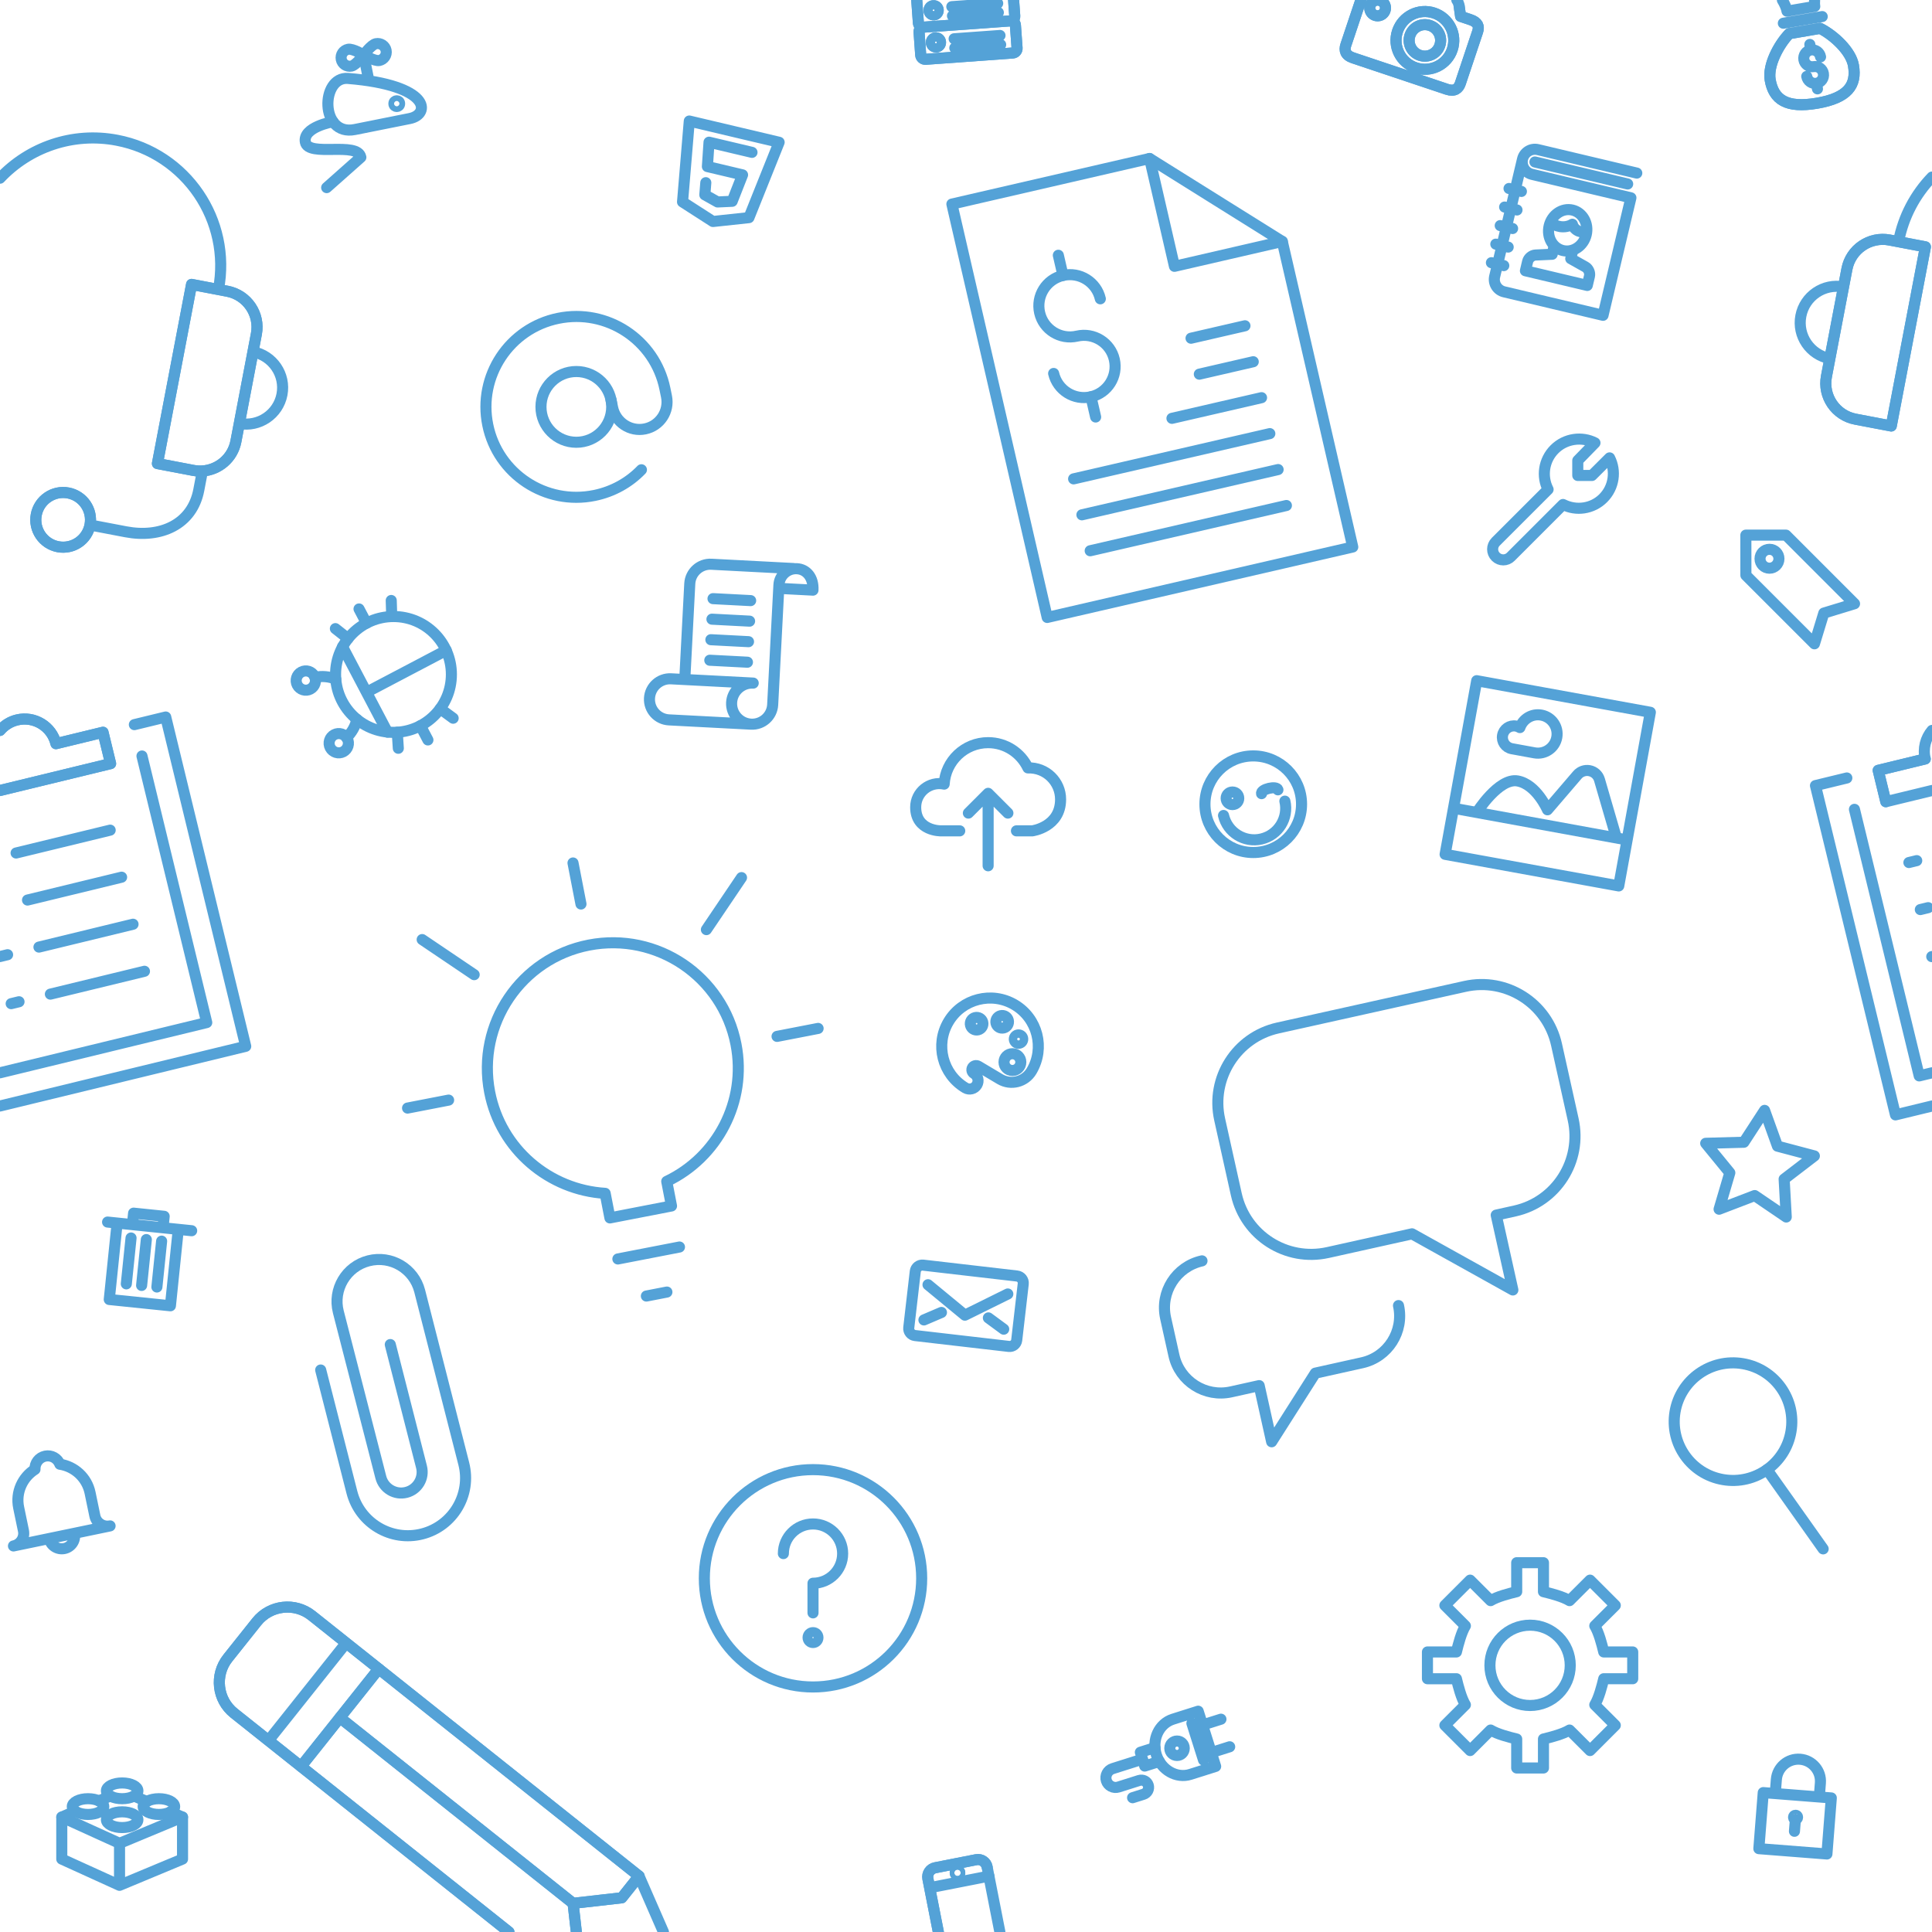 <?xml version="1.0" encoding="utf-8"?>
<!-- Generator: Adobe Illustrator 16.0.0, SVG Export Plug-In . SVG Version: 6.00 Build 0)  -->
<!DOCTYPE svg PUBLIC "-//W3C//DTD SVG 1.1//EN" "http://www.w3.org/Graphics/SVG/1.1/DTD/svg11.dtd">
<svg version="1.1" id="Layer_1" xmlns="http://www.w3.org/2000/svg" xmlns:xlink="http://www.w3.org/1999/xlink" x="0px" y="0px"
	 width="2267.72px" height="2267.72px" viewBox="0 0 2267.72 2267.72" enable-background="new 0 0 2267.72 2267.72"
	 xml:space="preserve">
<g>
	<path fill="none" stroke="#54A2D7" stroke-width="13" stroke-linecap="round" stroke-linejoin="round" stroke-miterlimit="10" d="
		M803.767,797.604l5.866-112.468c0.694-13.313,12.045-23.538,25.357-22.843l96.401,5.028 M836.912,702.669l44.184,2.305
		 M835.654,726.77l44.184,2.305 M834.397,750.87l44.185,2.305 M833.14,774.97l44.184,2.305 M881.586,849.995l-96.401-5.029
		c-13.313-0.695-23.538-12.043-22.843-25.357c0.695-13.313,12.044-23.538,25.358-22.843l96.4,5.029
		c-13.313-0.695-24.662,9.529-25.357,22.841C858.049,837.952,868.273,849.3,881.586,849.995
		c13.304,0.693,24.663-9.529,25.358-22.843l7.333-140.584c0.579-11.093,10.03-19.615,21.131-19.036
		c11.084,0.578,19.614,10.038,18.826,25.147l-40.167-2.095"/>
</g>
<g>
	<path fill="none" stroke="#54A2D7" stroke-width="13" stroke-linecap="round" stroke-linejoin="round" stroke-miterlimit="10" d="
		M879.083,255.447l-42.226,4.54l-35.721-22.971l7.928-94.955l105.458,24.937L879.083,255.447z M882.675,178.833l-50.437-11.926
		l-1.92,28.595l41.266,9.757l-12.174,31.012l-17.132,0.79l-14.964-8.379l1.139-14.255"/>
</g>
<g>

		<circle fill="none" stroke="#54A2D7" stroke-width="13" stroke-linecap="round" stroke-linejoin="round" stroke-miterlimit="10" cx="461.86" cy="791.646" r="67.973"/>
	<path fill="none" stroke="#54A2D7" stroke-width="13" stroke-linecap="round" stroke-linejoin="round" stroke-miterlimit="10" d="
		M387.61,877.624c-2.914-5.538-0.782-12.388,4.753-15.298c5.536-2.911,12.387-0.785,15.301,4.753
		c2.912,5.539,0.781,12.389-4.755,15.301C397.375,885.29,390.522,883.163,387.61,877.624z"/>
	<path fill="none" stroke="#54A2D7" stroke-width="13" stroke-linecap="round" stroke-linejoin="round" stroke-miterlimit="10" d="
		M348.942,804.094c-2.911-5.536-0.782-12.389,4.753-15.301c5.536-2.911,12.389-0.782,15.3,4.755
		c2.911,5.535,0.781,12.388-4.755,15.299C358.706,811.759,351.854,809.629,348.942,804.094z"/>
	<path fill="none" stroke="#54A2D7" stroke-width="13" stroke-linecap="round" stroke-linejoin="round" stroke-miterlimit="10" d="
		M454.789,859.363l-52.729-100.269 M430.182,812.571l93.583-49.214 M502.273,868.525l-8.788-16.711 M531.891,843.017l-15.223-11.169
		 M467.528,878.313l-1.231-18.839 M421.422,714.779l8.788,16.712 M459.224,704.833l0.574,18.872 M393.667,737.858l14.822,11.689
		 M406.786,865.75c6.176-5.844,10.374-13.331,12.113-21.424 M394.11,797.191c-7.656-3.158-16.203-3.946-24.517-2.166"/>
</g>
<g>
	<path fill="none" stroke="#54A2D7" stroke-width="13" stroke-linecap="round" stroke-linejoin="round" stroke-miterlimit="10" d="
		M863.892,1225.823c-15.492-79.849-92.803-132.004-172.616-116.518c-79.849,15.491-132.011,92.768-116.519,172.615
		c13.062,67.32,70.104,114.802,135.552,118.779l5.598,28.848l72.283-14.024l-5.597-28.848
		C841.76,1358.521,876.954,1293.144,863.892,1225.823z M782.796,1516.576l-24.095,4.675 M797.54,1463.712l-72.283,14.025
		 M672.577,1012.927l9.349,48.189 M960.27,1207.124l-48.189,9.35 M478.38,1300.62l48.189-9.35 M495.538,1102.834l61.037,41.199
		 M870.357,1030.111l-41.213,61.039"/>
</g>
<g>
	<path fill="none" stroke="#54A2D7" stroke-width="13" stroke-linecap="round" stroke-linejoin="round" stroke-miterlimit="10" d="
		M1193.072,975.229h18.527c0,0,33.279-4.334,33.279-36.978c0-20.678-17.078-37.681-38.308-36.899
		c-8.289-17.519-26.077-29.647-46.733-29.647c-27.544,0-50.001,21.524-51.609,48.658c-17.258-3.609-33.43,9.524-33.43,27.129
		c0,28.175,29.58,27.737,29.58,27.737h22.132 M1159.838,931.185v85.039 M1183.031,954.377l-23.193-23.192l-23.191,23.192"/>
</g>
<path fill="none" stroke="#54A2D7" stroke-width="13" stroke-linecap="round" stroke-linejoin="round" stroke-miterlimit="10" d="
	M458.107,1578.19l36.638,143.532c3.374,13.182-4.589,26.604-17.781,29.973c-13.179,3.36-26.587-4.593-29.972-17.78l-49.874-194.102
	c-6.728-26.37,9.196-53.212,35.564-59.95c26.391-6.723,53.217,9.191,59.955,35.568l51.729,202.61
	c9.268,36.279-12.626,73.186-48.902,82.435c-36.253,9.261-73.166-12.637-82.408-48.887l-36.643-143.521"/>
<g>
	<path fill="none" stroke="#54A2D7" stroke-width="13" stroke-linecap="round" stroke-linejoin="round" stroke-miterlimit="10" d="
		M137.488,1435.575l71.775,7.389l-9.235,89.719l-71.776-7.388L137.488,1435.575z M156.817,1423.964l35.888,3.694l-1.386,13.458
		l-35.887-3.693L156.817,1423.964z M126.273,1434.421l98.691,10.159 M153.816,1453.123l-5.541,53.831 M171.759,1454.97
		l-5.542,53.832 M189.704,1456.816l-5.542,53.832"/>
</g>
<g>

		<circle fill="none" stroke="#54A2D7" stroke-width="13" stroke-linecap="round" stroke-linejoin="round" stroke-miterlimit="10" cx="954.285" cy="1852.557" r="127.559"/>
	<path fill="none" stroke="#54A2D7" stroke-width="13" stroke-linecap="round" stroke-linejoin="round" stroke-miterlimit="10" d="
		M919.497,1823.567c0-19.207,15.57-34.787,34.789-34.787c19.206,0,34.788,15.58,34.788,34.787c0,19.23-15.582,34.789-34.788,34.789
		v34.789"/>
	<path fill="none" stroke="#54A2D7" stroke-width="13" stroke-linejoin="round" stroke-miterlimit="10" d="M960.083,1922.136
		c0,3.193-2.598,5.797-5.797,5.797s-5.798-2.604-5.798-5.797c0-3.194,2.599-5.798,5.798-5.798S960.083,1918.941,960.083,1922.136z"
		/>
</g>
<g>
	<path fill="none" stroke="#54A2D7" stroke-width="13" stroke-linecap="round" stroke-linejoin="round" stroke-miterlimit="10" d="
		M1882.431,1970.436h34.005v-31.428h-34.016c-2.189-9.084-5.77-22.85-10.506-30.608l24.051-24.042l-29.637-29.637l-24.063,24.051
		c-7.755-4.736-21.504-8.307-30.589-10.496v-34.025h-31.427v34.025c-9.085,2.189-22.85,5.76-30.6,10.496l-24.062-24.051
		l-29.638,29.637l24.062,24.052c-4.736,7.749-8.317,21.515-10.517,30.599h-34.005v31.428h34.005
		c2.199,9.085,5.78,22.855,10.517,30.6l-24.062,24.062l29.638,29.628l24.052-24.063c7.76,4.758,21.524,8.328,30.609,10.527v34.005
		h31.427v-34.005c9.085-2.199,22.854-5.781,30.589-10.518l24.072,24.053l29.627-29.628l-24.051-24.062
		C1876.65,1993.291,1880.23,1979.521,1882.431,1970.436z"/>

		<circle fill="none" stroke="#54A2D7" stroke-width="13" stroke-linecap="round" stroke-linejoin="round" stroke-miterlimit="10" cx="1795.963" cy="1954.722" r="47.141"/>
</g>
<g>
	<path fill="none" stroke="#54A2D7" stroke-width="13" stroke-linecap="round" stroke-linejoin="round" stroke-miterlimit="10" d="
		M111.35,1779.336l-5.626-27.114c-3.734-17.998-18.291-30.943-35.458-33.568c-2.559-6.864-9.792-11.034-17.187-9.5
		c-7.395,1.534-12.39,8.242-12.007,15.558c-14.702,9.236-22.89,26.902-19.156,44.9l5.626,27.113
		c1.695,8.17-3.556,16.165-11.721,17.858l113.386-23.526C121.029,1792.754,113.045,1787.505,111.35,1779.336z M87.305,1799.751
		c1.695,8.17-3.556,16.164-11.721,17.858c-8.179,1.697-16.163-3.551-17.858-11.721"/>
</g>
<path fill="none" stroke="#54A2D7" stroke-width="13" stroke-linejoin="round" stroke-miterlimit="10" d="M1881.848,584.726
	c12.779-12.785,15.25-32.009,7.439-47.274l-20.694,20.63h-16.647v-17.548l20.175-20.697c-15.257-7.805-34.688-5.336-47.466,7.436
	c-12.773,12.773-15.373,31.938-7.562,47.207l-61.411,61.362c-4.882,4.869-4.918,12.779-0.03,17.66
	c4.879,4.889,12.772,4.889,17.657,0l61.342-61.343C1849.918,599.958,1869.081,597.493,1881.848,584.726z"/>
<g>

		<circle fill="none" stroke="#54A2D7" stroke-width="13" stroke-linecap="round" stroke-linejoin="round" stroke-miterlimit="10" cx="1471.02" cy="943.964" r="56.693"/>
	<path fill="none" stroke="#54A2D7" stroke-width="13" stroke-linecap="round" stroke-linejoin="round" stroke-miterlimit="10" d="
		M1508.146,940.349c4.648,19.886-7.701,39.771-27.588,44.419c-19.889,4.649-39.77-7.702-44.418-27.587 M1499.979,927.07
		c-1.239-5.3-20.441-0.812-19.202,4.489"/>

		<circle fill="none" stroke="#54A2D7" stroke-width="13" stroke-linecap="round" stroke-linejoin="round" stroke-miterlimit="10" cx="1446.613" cy="937.013" r="7.395"/>
</g>
<g>
	<path fill="none" stroke="#54A2D7" stroke-width="13" stroke-linecap="round" stroke-linejoin="round" stroke-miterlimit="10" d="
		M1193.387,1573.077c-0.529,4.563-4.659,7.836-9.222,7.308l-110.184-12.766c-4.562-0.528-7.835-4.658-7.306-9.221l7.659-66.11
		c0.529-4.568,4.659-7.836,9.221-7.307l110.183,12.765c4.563,0.529,7.836,4.653,7.307,9.222L1193.387,1573.077z M1182.923,1518.825
		l-50.339,24.876l-43.318-35.726 M1084.479,1549.294l20.559-8.785 M1178.135,1560.145l-18.005-13.252"/>
</g>
<g>

		<circle fill="none" stroke="#54A2D7" stroke-width="13" stroke-linecap="round" stroke-linejoin="round" stroke-miterlimit="10" cx="676.498" cy="477.597" r="41.521"/>
	<path fill="none" stroke="#54A2D7" stroke-width="13" stroke-linecap="round" stroke-linejoin="round" stroke-miterlimit="10" d="
		M752.877,551.4c-14.362,14.907-33.237,25.663-55.038,30.139c-57.413,11.789-113.498-25.193-125.285-82.601
		c-11.786-57.404,25.189-113.496,82.602-125.284c57.409-11.787,113.498,25.197,125.284,82.602l1.856,9.039
		c3.589,17.477-7.663,34.541-25.14,38.129c-17.477,3.588-34.541-7.663-38.129-25.139l-1.856-9.039"/>
</g>
<g>
	<path fill="none" stroke="#54A2D7" stroke-width="13" stroke-linecap="round" stroke-linejoin="round" stroke-miterlimit="10" d="
		M140.301,2163.634l-67.785-30.812v49.299l67.785,30.811V2163.634z M214.248,2132.822l-73.947,30.812v49.298l73.947-30.811V2132.822
		z"/>
	<path fill="none" stroke="#54A2D7" stroke-width="13" stroke-linecap="round" stroke-linejoin="round" stroke-miterlimit="10" d="
		M143.382,2126.66c10.207,0,18.487,4.141,18.487,9.244c0,5.103-8.28,9.242-18.487,9.242c-10.209,0-18.487-4.14-18.487-9.242
		C124.895,2130.801,133.173,2126.66,143.382,2126.66z"/>
	<path fill="none" stroke="#54A2D7" stroke-width="13" stroke-linecap="round" stroke-linejoin="round" stroke-miterlimit="10" d="
		M143.382,2092.768c10.207,0,18.487,4.141,18.487,9.244c0,5.103-8.28,9.242-18.487,9.242c-10.209,0-18.487-4.14-18.487-9.242
		C124.895,2096.908,133.173,2092.768,143.382,2092.768z"/>
	<path fill="none" stroke="#54A2D7" stroke-width="13" stroke-linecap="round" stroke-linejoin="round" stroke-miterlimit="10" d="
		M186.518,2111.254c10.206,0,18.487,4.141,18.487,9.244s-8.281,9.243-18.487,9.243c-10.207,0-18.487-4.14-18.487-9.243
		S176.312,2111.254,186.518,2111.254z"/>

		<ellipse fill="none" stroke="#54A2D7" stroke-width="13" stroke-linecap="round" stroke-linejoin="round" stroke-miterlimit="10" cx="103.327" cy="2120.498" rx="18.487" ry="9.244"/>
	<path fill="none" stroke="#54A2D7" stroke-width="13" stroke-linecap="round" stroke-linejoin="round" stroke-miterlimit="10" d="
		M88.379,2125.926l-15.863,6.896 M129.436,2108.074l-13.278,5.773 M172.304,2114.588l-14.99-6.52 M214.248,2132.822l-14.172-6.162"
		/>
</g>
<g>

		<circle fill="none" stroke="#54A2D7" stroke-width="13" stroke-linejoin="round" stroke-miterlimit="10" cx="2107.562" cy="2133.072" r="2.356"/>
	<path fill="none" stroke="#54A2D7" stroke-width="13" stroke-linecap="round" stroke-linejoin="round" stroke-miterlimit="10" d="
		M2107.378,2135.421l-1.104,14.098"/>
	<path fill="none" stroke="#54A2D7" stroke-width="13" stroke-linejoin="round" stroke-miterlimit="10" d="M2069.64,2104.099
		l79.889,6.254l-5.149,65.791l-79.89-6.254L2069.64,2104.099z M2085.026,2088.755c1.117-14.277,13.592-24.94,27.869-23.822
		c14.277,1.117,24.94,13.592,23.822,27.869l-1.287,16.447l-51.692-4.047L2085.026,2088.755z"/>
</g>
<g>
	<path fill="none" stroke="#54A2D7" stroke-width="13" stroke-linejoin="round" stroke-miterlimit="10" d="M2045.75,1600.656
		c37.572,6.406,62.842,42.061,56.436,79.637c-6.407,37.572-42.063,62.842-79.637,56.435c-37.576-6.406-62.842-42.063-56.436-79.636
		C1972.521,1619.516,2008.174,1594.25,2045.75,1600.656z"/>
	<path fill="none" stroke="#54A2D7" stroke-width="13" stroke-linecap="round" stroke-linejoin="round" stroke-miterlimit="10" d="
		M2074.051,1724.998l65.915,93.012"/>
</g>
<g>
	<path fill="none" stroke="#54A2D7" stroke-width="13" stroke-linejoin="round" stroke-miterlimit="10" d="M480.989,139.121
		l-64.561,12.916c-41.155,8.234-40.194-62.584-7.965-59.979C505.822,99.945,505.388,134.24,480.989,139.121z M426.881,64.428
		l6.091,30.443"/>
	<path fill="none" stroke="#54A2D7" stroke-width="13" stroke-linejoin="round" stroke-miterlimit="10" d="M453.193,59.164
		c1.09,5.448-2.497,10.762-7.996,11.862c-5.499,1.1-18.317-6.598-18.317-6.598s8.87-12.037,14.369-13.136
		C446.749,50.191,452.103,53.709,453.193,59.164z M400.568,69.692c1.09,5.448,6.433,8.976,11.947,7.872
		c5.496-1.099,14.365-13.136,14.365-13.136s-12.817-7.697-18.313-6.598C403.053,58.933,399.478,64.238,400.568,69.692z"/>

		<circle fill="none" stroke="#54A2D7" stroke-width="13" stroke-linejoin="round" stroke-miterlimit="10" cx="465.696" cy="121.656" r="3.354"/>
	<path fill="none" stroke="#54A2D7" stroke-width="13" stroke-linecap="round" stroke-linejoin="round" stroke-miterlimit="10" d="
		M390.918,142.877c0,0-36.051,6.144-32.472,24.035c3.578,17.885,61.329-1.22,65.113,17.692l-40.125,35.607"/>
</g>
<g>
	<path fill="none" stroke="#54A2D7" stroke-width="13" stroke-linecap="round" stroke-linejoin="round" stroke-miterlimit="10" d="
		M1133.097,1276.894c-26.914-15.999-35.758-50.787-19.757-77.707c16.002-26.907,50.791-35.753,77.704-19.756
		c26.911,16,35.757,50.797,19.757,77.707c-7.65,12.874-24.289,17.104-37.16,9.448l-25.423-15.119
		c-2.341-1.39-5.367-0.62-6.755,1.718c-1.389,2.353-0.621,5.371,1.717,6.757c4.677,2.787,6.215,8.834,3.438,13.515
		C1143.832,1278.146,1137.776,1279.686,1133.097,1276.894z"/>
	<path fill="none" stroke="#54A2D7" stroke-width="13" stroke-linecap="round" stroke-linejoin="round" stroke-miterlimit="10" d="
		M1174.506,1192.205c3.957-1.006,7.978,1.382,8.984,5.343c1.006,3.956-1.386,7.975-5.342,8.98c-3.957,1.006-7.977-1.383-8.982-5.339
		C1168.158,1197.229,1170.551,1193.211,1174.506,1192.205z"/>
	<path fill="none" stroke="#54A2D7" stroke-width="13" stroke-linecap="round" stroke-linejoin="round" stroke-miterlimit="10" d="
		M1194.299,1214.887c2.642-0.672,5.324,0.92,5.994,3.56c0.672,2.642-0.924,5.324-3.564,5.995c-2.641,0.672-5.32-0.924-5.992-3.565
		C1190.065,1218.236,1191.658,1215.558,1194.299,1214.887z"/>

		<circle fill="none" stroke="#54A2D7" stroke-width="13" stroke-linecap="round" stroke-linejoin="round" stroke-miterlimit="10" cx="1188.353" cy="1246.663" r="9.858"/>
	<path fill="none" stroke="#54A2D7" stroke-width="13" stroke-linecap="round" stroke-linejoin="round" stroke-miterlimit="10" d="
		M1144.503,1194.437c3.956-1.006,7.976,1.383,8.981,5.339c1.006,3.951-1.385,7.975-5.341,8.98c-3.954,1.006-7.978-1.387-8.983-5.339
		C1138.154,1199.461,1140.549,1195.441,1144.503,1194.437z"/>
</g>
<g>
	<path fill="none" stroke="#54A2D7" stroke-width="13" stroke-linecap="round" stroke-linejoin="round" stroke-miterlimit="10" d="
		M1426.89,2073.32l-29.689,9.398c-16.329,5.16-34.292-5.189-39.927-22.99c-5.635-17.813,3.114-36.615,19.441-41.783l29.681-9.39
		 M1406.396,2008.563l20.493,64.758 M1411.52,2024.752l21.584-6.828 M1421.767,2057.133l21.588-6.83 M1399.019,2022.77l13.658,43.17
		"/>

		<circle fill="none" stroke="#54A2D7" stroke-width="13" stroke-linecap="round" stroke-linejoin="round" stroke-miterlimit="10" cx="1381.563" cy="2052.043" r="8.491"/>
	<path fill="none" stroke="#54A2D7" stroke-width="13" stroke-linecap="round" stroke-linejoin="round" stroke-miterlimit="10" d="
		M1360.769,2067.529l-17.125,5.414l-5.122-16.189l17.123-5.421 M1341.086,2064.85l-35.081,11.101
		c-5.96,1.883-9.266,8.247-7.376,14.204c1.879,5.958,8.244,9.264,14.206,7.377l24.286-7.682c4.472-1.415,9.242,1.063,10.66,5.536
		c1.413,4.471-1.063,9.239-5.533,10.655l-12.843,4.058"/>
</g>
<path fill="none" stroke="#54A2D7" stroke-width="13" stroke-linejoin="round" stroke-miterlimit="10" d="M2071.214,1303.33
	l15.115,41.981l43.32,11.482l-35.483,27.196l2.469,44.501l-37.03-25.179l-41.795,16.024l12.585-42.751l-28.304-34.604l44.815-1.248
	L2071.214,1303.33z"/>
<g>

		<rect x="1714.041" y="815.14" transform="matrix(-0.984 -0.179 0.179 -0.984 3440.751 2148.782)" fill="none" stroke="#54A2D7" stroke-width="13" stroke-linejoin="round" stroke-miterlimit="10" width="207.126" height="207.127"/>

		<line fill="none" stroke="#54A2D7" stroke-width="13" stroke-linejoin="round" stroke-miterlimit="10" x1="1910.593" y1="986.021" x2="1706.831" y2="948.836"/>
	<path fill="none" stroke="#54A2D7" stroke-width="13" stroke-linejoin="round" stroke-miterlimit="10" d="M1809.197,839.358
		c-11.03-2.013-21.579,4.43-25.193,14.659c-1.394-0.835-2.926-1.481-4.617-1.79c-7.336-1.339-14.374,3.526-15.714,10.863
		c-1.338,7.336,3.527,14.375,10.864,15.714l26.577,4.85c12.234,2.232,23.956-5.872,26.189-18.106
		C1829.537,853.315,1821.432,841.591,1809.197,839.358z"/>
	<path fill="none" stroke="#54A2D7" stroke-width="13" stroke-linejoin="round" stroke-miterlimit="10" d="M1733.409,953.686
		c0,0,25.802-41.062,47.949-37.02c22.149,4.042,35.017,33.853,35.017,33.853l35.071-40.909c3.48-4.084,8.89-5.995,14.166-5.032
		c5.641,1.03,10.2,5.151,11.79,10.645l19.902,68.373"/>
</g>
<g>
	<path fill="none" stroke="#54A2D7" stroke-width="13" stroke-linecap="round" stroke-linejoin="round" stroke-miterlimit="10" d="
		M1431.613,1313.995l19.525,87.864c10.788,48.545,58.867,79.123,107.392,68.339l98.849-21.967l118.372,65.899l-19.525-87.865
		l21.967-4.881c48.521-10.783,79.127-58.846,68.338-107.39l-19.524-87.865c-10.783-48.524-58.868-79.121-107.391-68.34
		l-219.662,48.814C1451.43,1217.389,1420.831,1265.471,1431.613,1313.995z"/>
	<path fill="none" stroke="#54A2D7" stroke-width="13" stroke-linecap="round" stroke-linejoin="round" stroke-miterlimit="10" d="
		M1410.868,1479.959c-30.331,6.74-49.452,36.787-42.711,67.122l9.763,43.93c6.739,30.332,36.787,49.453,67.119,42.712l32.949-7.322
		l14.645,65.898l51.254-80.543l54.915-12.202c30.332-6.74,49.452-36.787,42.711-67.119"/>
</g>
<g>
	<g>
		<path fill="none" stroke="#54A2D7" stroke-width="13" stroke-linecap="round" stroke-linejoin="round" stroke-miterlimit="10" d="
			M1921.208,203.164l-116.129-27.558c-8.013-1.901-16.06,3.062-17.961,11.071c-1.9,8.008,3.059,16.06,11.071,17.961l116.129,27.558
			l-32.725,137.902l-116.129-27.559c-8.013-1.901-12.973-9.95-11.072-17.96l32.726-137.902 M1801.635,190.123l108.87,25.836"/>
	</g>
	<path fill="none" stroke="#54A2D7" stroke-width="13" stroke-linecap="round" stroke-linejoin="round" stroke-miterlimit="10" d="
		M1771.248,221.246l14.518,3.444 M1766.081,243.02l14.517,3.445 M1760.914,264.793l14.518,3.445 M1755.747,286.567l14.517,3.444
		 M1750.58,308.342l14.517,3.444"/>
	<path fill="none" stroke="#54A2D7" stroke-width="13" stroke-linejoin="round" stroke-miterlimit="10" d="M1846.289,292.72
		l-2.584,10.888l17.17,9.645c3.575,2.002,5.734,6.91,4.788,10.899l-2.583,10.887l-72.58-17.224l2.583-10.887
		c0.947-3.99,5.077-7.405,9.168-7.588l19.68-0.899l2.584-10.888"/>
	<path fill="none" stroke="#54A2D7" stroke-width="13" stroke-linejoin="round" stroke-miterlimit="10" d="M1845.737,246.58
		c12.022,2.854,19.251,15.8,16.138,28.92c-3.111,13.112-15.387,21.43-27.408,18.577c-12.025-2.854-19.252-15.799-16.141-28.911
		C1821.44,252.046,1833.713,243.727,1845.737,246.58z"/>
	<path fill="none" stroke="#54A2D7" stroke-width="13" stroke-linejoin="round" stroke-miterlimit="10" d="M1862.532,271.373
		c-4.491,2.768-14.722,0.041-16.907-8.167c-8.98,5.536-20.774,2.737-25.663-2.803"/>
</g>
<g>
	<path fill="none" stroke="#54A2D7" stroke-width="13" stroke-linecap="round" stroke-linejoin="round" stroke-miterlimit="10" d="
		M1236.73,438.343c4.537,19.676,24.154,31.921,43.818,27.387c19.663-4.535,31.941-24.115,27.399-43.81
		c-4.527-19.634-24.154-31.923-43.819-27.388c-19.663,4.535-39.279-7.711-43.817-27.388c-4.532-19.652,7.73-39.295,27.395-43.831
		c19.664-4.535,39.291,7.755,43.823,27.407"/>

		<line fill="none" stroke="#54A2D7" stroke-width="13" stroke-linecap="round" stroke-linejoin="round" stroke-miterlimit="10" x1="1280.549" y1="465.73" x2="1286.022" y2="489.465"/>

		<line fill="none" stroke="#54A2D7" stroke-width="13" stroke-linecap="round" stroke-linejoin="round" stroke-miterlimit="10" x1="1242.242" y1="299.622" x2="1247.706" y2="323.313"/>
	<g>

			<polygon fill="none" stroke="#54A2D7" stroke-width="13" stroke-linecap="round" stroke-linejoin="round" stroke-miterlimit="10" points="
			1587.821,642.041 1229.193,724.746 1117.3,239.543 1349.354,186.029 1505.117,283.415 		"/>

			<polyline fill="none" stroke="#54A2D7" stroke-width="13" stroke-linecap="round" stroke-linejoin="round" stroke-miterlimit="10" points="
			1349.354,186.029 1378.542,312.604 1505.117,283.415 		"/>
	</g>

		<line fill="none" stroke="#54A2D7" stroke-width="13" stroke-linecap="round" stroke-linejoin="round" stroke-miterlimit="10" x1="1260.176" y1="562.076" x2="1490.48" y2="508.965"/>

		<line fill="none" stroke="#54A2D7" stroke-width="13" stroke-linecap="round" stroke-linejoin="round" stroke-miterlimit="10" x1="1375.601" y1="491.025" x2="1480.75" y2="466.777"/>

		<line fill="none" stroke="#54A2D7" stroke-width="13" stroke-linecap="round" stroke-linejoin="round" stroke-miterlimit="10" x1="1407.733" y1="439.18" x2="1471.021" y2="424.585"/>

		<line fill="none" stroke="#54A2D7" stroke-width="13" stroke-linecap="round" stroke-linejoin="round" stroke-miterlimit="10" x1="1398.003" y1="396.987" x2="1461.291" y2="382.392"/>

		<line fill="none" stroke="#54A2D7" stroke-width="13" stroke-linecap="round" stroke-linejoin="round" stroke-miterlimit="10" x1="1269.905" y1="604.267" x2="1500.21" y2="551.156"/>

		<line fill="none" stroke="#54A2D7" stroke-width="13" stroke-linecap="round" stroke-linejoin="round" stroke-miterlimit="10" x1="1279.636" y1="646.459" x2="1509.939" y2="593.349"/>
</g>
<g>
	<path fill="none" stroke="#54A2D7" stroke-width="13" stroke-linejoin="round" stroke-miterlimit="10" d="M2176.793,708.626
		l-36.049,11.006l-11.007,36.049l-80.461-80.451l-0.043-47.11h47.098L2176.793,708.626z"/>

		<circle fill="none" stroke="#54A2D7" stroke-width="13" stroke-linejoin="round" stroke-miterlimit="10" cx="2076.963" cy="655.852" r="11.092"/>
</g>
<g>
	<path fill="none" stroke="#54A2D7" stroke-width="13" stroke-linecap="round" stroke-linejoin="round" stroke-miterlimit="10" d="
		M-6.446,289.747"/>
	<path fill="none" stroke="#54A2D7" stroke-width="13" stroke-linecap="round" stroke-linejoin="round" stroke-miterlimit="10" d="
		M2129.926,0.109"/>
	<path fill="none" stroke="#54A2D7" stroke-width="13" stroke-linecap="round" stroke-linejoin="round" stroke-miterlimit="10" d="
		M2092.103,0.109"/>
	<path fill="none" stroke="#54A2D7" stroke-width="13" stroke-linecap="round" stroke-linejoin="round" stroke-miterlimit="10" d="
		M398.936,2016.13L398.936,2016.13l45.616-57.293l-38.2-30.403l-91.223,114.58l91.223-114.58l-40.377-32.135
		c-19.818-15.777-48.895-12.479-64.673,7.34l-33.896,42.551c-15.776,19.84-12.476,48.917,7.342,64.694l78.575,62.538
		L398.936,2016.13L398.936,2016.13z"/>
	<path fill="none" stroke="#54A2D7" stroke-width="13" stroke-linecap="round" stroke-linejoin="round" stroke-miterlimit="10" d="
		M2267.72,207.821c-19.541,20.244-33.616,46.208-39.278,75.912C2234.104,254.029,2248.179,228.065,2267.72,207.821
		 M2213.506,941.026l-8.944-36.81l55.215-13.415 M2267.426,1122.84l0.294-0.071 M2252.715,1262.857l-76.021-312.888
		L2252.715,1262.857l15.005-3.646 M2267.72,1298.192 M2224.847,1308.609l-93.905-386.506l36.81-8.944l-36.81,8.944
		L2224.847,1308.609l42.873-10.417 M1101.407,2267.72l-12.292-62.619c-1.159-5.903,2.693-11.64,8.598-12.798l48.143-9.451
		c5.902-1.158,11.639,2.695,12.798,8.599l14.972,76.27 M597.369,2267.72l-244.046-194.298l-78.575-62.538
		c-19.818-15.777-23.118-44.854-7.342-64.694l33.896-42.551c15.778-19.818,44.855-23.117,64.673-7.34l40.377,32.135l0.003-0.004
		l-0.003,0.004l38.2,30.403l305.558,243.272 M0,1298.193l288.421-70.076l-93.905-386.503l-36.81,8.943l36.81-8.943l93.905,386.503
		L0,1298.193 M0,1259.213l242.668-58.961l-76.019-312.886l76.019,312.886L0,1259.213 M8.91,1120.607L0,1122.77 M0,857.353
		c5-5.904,11.839-10.341,19.926-12.306c20.346-4.944,40.819,7.557,45.755,27.867l55.214-13.414l8.943,36.809L0,927.855 M0,857.353
		 M0,209.167 M137.26,164.601c81.275,15.493,134.628,93.953,119.133,175.246l10.514,2.004c23.203,4.424,38.46,26.869,34.039,50.073
		l-4.008,21.027c23.204,4.422,38.46,26.864,34.038,50.068c-4.431,23.247-26.867,38.463-50.07,34.04
		c23.203,4.423,45.64-10.793,50.07-34.04c4.423-23.204-10.834-45.646-34.038-50.068l-20.042,105.135
		c-3.737,19.609-20.286,33.502-39.301,34.715l-4.262,22.356c-7.751,40.655-44.963,56.801-85.621,49.051l-42.054-8.016
		c-3.319,17.413-20.14,28.849-37.553,25.531c-17.423-3.323-28.849-20.142-25.529-37.555c3.32-17.412,20.13-28.849,37.554-25.529
		c17.412,3.32,28.846,20.143,25.528,37.553l42.054,8.016c40.658,7.75,77.87-8.396,85.621-49.051l4.262-22.356
		c-3.527,0.225-7.138,0.014-10.769-0.678l-42.053-8.016l40.08-210.271l31.54,6.012C271.888,258.553,218.535,180.093,137.26,164.601
		C85.014,154.641,33.942,173.116,0,209.167 M1189.73,0.109l1.345,18.626c0.214,2.967-2.021,5.56-4.998,5.775
		c2.977-0.215,5.561,2.019,5.775,4.995l1.944,26.927c0.214,2.966-2.021,5.559-4.998,5.774l-102.32,7.388
		c-2.977,0.215-5.56-2.031-5.774-4.997l-1.944-26.927c-0.215-2.977,2.02-5.558,4.997-5.773c-2.977,0.215-5.56-2.031-5.774-4.998
		l-1.934-26.792 M1709.979,0.109c1.164,1.595,1.976,3.531,2.503,5.465l1.933,13.643l11.356,3.801
		c9.095,3.044,10.689,7.988,8.652,14.093l-20.316,60.703c-2.04,6.095-6.614,10.058-15.706,7.016l-110.377-36.942
		c-9.094-3.043-10.361-8.962-8.321-15.057l17.646-52.72 M2092.103,0.109 M2129.926,0.109c-0.219,2.63-0.195,5.16,0.191,7.422
		l-32.596,5.581c-0.708-4.133-2.84-8.696-5.419-13.003 M2263.213,1065.39l-9.203,2.236L2263.213,1065.39z M2249.797,1010.176
		l-9.202,2.235L2249.797,1010.176z M129.321,974.402l-110.43,26.831L129.321,974.402z M13.124,1178.057l9.202-2.236L13.124,1178.057
		z M142.736,1029.617l-110.43,26.83L142.736,1029.617z M156.15,1084.831l-110.43,26.831L156.15,1084.831z M169.566,1140.047
		l-110.431,26.83L169.566,1140.047z M2138.869,19.454l-45.635,7.813L2138.869,19.454z M2077.761,93.666
		c-2.896-16.916,9.875-41.134,22.397-54.163l36.252-6.207c16.142,8.121,36.244,26.711,39.14,43.626
		c4.009,23.41-6.898,38.088-42.755,44.228C2096.939,127.289,2081.77,117.075,2077.761,93.666z M2143.809,441.932l20.041-105.137
		c-23.234-4.429-45.646,10.834-50.07,34.037c-4.43,23.246,10.804,45.645,34.037,50.073c-23.233-4.429-38.467-26.827-34.037-50.073
		c4.424-23.203,26.836-38.466,50.07-34.037l4.008-21.025c4.432-23.245,26.836-38.469,50.07-34.04l42.056,8.017l-40.081,210.271
		L2177.848,492C2154.613,487.572,2139.378,465.178,2143.809,441.932z"/>

		<polygon fill="none" stroke="#54A2D7" stroke-width="13" stroke-linecap="round" stroke-linejoin="round" stroke-miterlimit="10" points="
		672.667,2234.062 729.837,2227.574 750.109,2202.109 444.551,1958.837 398.936,2016.131 	"/>

		<polyline fill="none" stroke="#54A2D7" stroke-width="13" stroke-linecap="round" stroke-linejoin="round" stroke-miterlimit="10" points="
		676.487,2267.72 672.667,2234.062 398.936,2016.131 353.322,2073.422 597.369,2267.72 	"/>

		<polyline fill="none" stroke="#54A2D7" stroke-width="13" stroke-linecap="round" stroke-linejoin="round" stroke-miterlimit="10" points="
		778.744,2267.72 750.109,2202.109 729.837,2227.574 672.667,2234.062 676.487,2267.72 	"/>
	<path fill="none" stroke="#54A2D7" stroke-width="13" stroke-linecap="round" stroke-linejoin="round" stroke-miterlimit="10" d="
		M676.487,2267.72"/>
	<path fill="none" stroke="#54A2D7" stroke-width="13" stroke-linejoin="round" stroke-miterlimit="10" d="M1597.348,0.109
		l-17.646,52.72c-2.04,6.095-0.772,12.014,8.321,15.057l110.377,36.942c9.092,3.042,13.666-0.921,15.706-7.016l20.316-60.703
		c2.037-6.105,0.442-11.049-8.652-14.093l-11.356-3.801l-1.933-13.643 M1640.346,36.664c5.94-17.75,25.146-27.323,42.896-21.382
		c17.746,5.939,27.323,25.145,21.382,42.895c-5.94,17.748-25.148,27.322-42.895,21.382
		C1643.979,73.618,1634.406,54.411,1640.346,36.664z M1608.23,6.421c1.62-4.838,6.857-7.452,11.699-5.831
		c4.841,1.62,7.45,6.859,5.831,11.699c-1.619,4.838-6.856,7.452-11.699,5.831C1609.22,16.5,1606.611,11.26,1608.23,6.421z"/>
	<path fill="none" stroke="#54A2D7" stroke-width="13" stroke-linejoin="round" stroke-miterlimit="10" d="M1661.729,79.559
		c17.746,5.94,36.954-3.634,42.895-21.382c5.941-17.75-3.636-36.956-21.382-42.895c-17.75-5.941-36.955,3.632-42.896,21.382
		C1634.406,54.411,1643.979,73.618,1661.729,79.559z M1654.954,41.553c3.239-9.681,13.719-14.902,23.397-11.663
		c9.679,3.239,14.902,13.716,11.662,23.397c-3.239,9.678-13.719,14.902-23.396,11.664
		C1656.938,61.711,1651.715,51.231,1654.954,41.553z"/>
	<path fill="none" stroke="#54A2D7" stroke-width="13" stroke-linejoin="round" stroke-miterlimit="10" d="M1666.617,64.951
		c9.678,3.239,20.157-1.985,23.396-11.664c3.24-9.681-1.983-20.158-11.662-23.397c-9.679-3.24-20.158,1.981-23.397,11.663
		C1651.715,51.231,1656.938,61.711,1666.617,64.951z"/>

		<circle fill="none" stroke="#54A2D7" stroke-width="13" stroke-linejoin="round" stroke-miterlimit="10" cx="1616.996" cy="9.355" r="9.243"/>
	<path fill="none" stroke="#54A2D7" stroke-width="13" stroke-linecap="round" stroke-linejoin="round" stroke-miterlimit="10" d="
		M1158.654,2191.45c-1.159-5.903-6.896-9.757-12.798-8.599l-48.143,9.451c-5.905,1.158-9.757,6.895-8.598,12.798l12.292,62.619
		 M1173.626,2267.72 M1123.359,2195.602c1.476-0.29,2.91,0.676,3.199,2.148c0.289,1.474-0.668,2.909-2.149,3.2
		c-1.475,0.29-2.91-0.677-3.199-2.149S1121.884,2195.891,1123.359,2195.602z M1091.215,2215.799l69.539-13.65L1091.215,2215.799z"/>
	<path fill="none" stroke="#54A2D7" stroke-width="13" stroke-linecap="round" stroke-linejoin="round" stroke-miterlimit="10" d="
		M1124.409,2200.95c1.481-0.291,2.438-1.727,2.149-3.2c-0.289-1.473-1.724-2.438-3.199-2.148c-1.476,0.289-2.438,1.727-2.149,3.199
		S1122.934,2201.24,1124.409,2200.95z"/>
	<path fill="none" stroke="#54A2D7" stroke-width="13" stroke-linecap="round" stroke-linejoin="round" stroke-miterlimit="10" d="
		M80.129,578.639c-17.424-3.32-34.234,8.117-37.554,25.529c-3.319,17.413,8.106,34.232,25.529,37.555
		c17.413,3.318,34.233-8.118,37.553-25.531C108.976,598.781,97.541,581.959,80.129,578.639z"/>
	<path fill="none" stroke="#54A2D7" stroke-width="13" stroke-linecap="round" stroke-linejoin="round" stroke-miterlimit="10" d="
		M184.773,544.106l42.053,8.016c3.63,0.692,7.242,0.903,10.769,0.678l0.005-0.029l-0.005,0.029
		c19.015-1.213,35.564-15.106,39.301-34.715l20.042-105.135h0h0l4.008-21.027c4.421-23.204-10.836-45.649-34.039-50.073
		l-10.514-2.004v0v0l-31.54-6.012L184.773,544.106z"/>
	<path fill="none" stroke="#54A2D7" stroke-width="13" stroke-linecap="round" stroke-linejoin="round" stroke-miterlimit="10" d="
		M0,927.855l129.839-31.546l-8.943-36.809l-55.214,13.414c-4.936-20.311-25.41-32.811-45.755-27.867
		C11.839,847.012,5,851.449,0,857.353"/>
	<path fill="none" stroke="#54A2D7" stroke-width="13" stroke-linecap="round" stroke-linejoin="round" stroke-miterlimit="10" d="
		M1076.049,0.109l1.934,26.792c0.214,2.967,2.798,5.212,5.774,4.998l102.32-7.388c2.977-0.215,5.212-2.809,4.998-5.775
		l-1.345-18.626 M1076.049,0.109 M1189.73,0.109 M1117.984,18.6l53.853-3.888L1117.984,18.6z M1171.059,3.941l-53.852,3.888
		L1171.059,3.941z M1095.471,6.692c2.974-0.215,5.559,2.019,5.774,4.996s-2.022,5.56-4.997,5.774
		c-2.974,0.214-5.559-2.02-5.773-4.997C1090.26,9.489,1092.497,6.907,1095.471,6.692z"/>
	<path fill="none" stroke="#54A2D7" stroke-width="13" stroke-linecap="round" stroke-linejoin="round" stroke-miterlimit="10" d="
		M1096.248,17.462c2.974-0.215,5.211-2.798,4.997-5.774s-2.8-5.21-5.774-4.996c-2.974,0.215-5.211,2.796-4.996,5.773
		C1090.689,15.442,1093.274,17.677,1096.248,17.462z"/>
	<path fill="none" stroke="#54A2D7" stroke-width="13" stroke-linecap="round" stroke-linejoin="round" stroke-miterlimit="10" d="
		M1078.761,37.671l1.944,26.927c0.214,2.966,2.797,5.211,5.774,4.997l102.32-7.388c2.977-0.215,5.212-2.809,4.998-5.774
		l-1.944-26.927c-0.215-2.977-2.799-5.21-5.775-4.995l-102.32,7.388C1080.781,32.113,1078.546,34.695,1078.761,37.671z
		 M1120.706,56.297l53.853-3.888L1120.706,56.297z M1173.781,41.638l-53.853,3.888L1173.781,41.638z M1098.192,44.389
		c2.974-0.215,5.559,2.019,5.774,4.996c0.215,2.977-2.022,5.561-4.997,5.775c-2.974,0.214-5.559-2.021-5.773-4.998
		C1092.981,47.186,1095.219,44.604,1098.192,44.389z"/>

		<circle fill="none" stroke="#54A2D7" stroke-width="13" stroke-linecap="round" stroke-linejoin="round" stroke-miterlimit="10" cx="1098.581" cy="49.775" r="5.4"/>
	<path fill="none" stroke="#54A2D7" stroke-width="13" stroke-linecap="round" stroke-linejoin="round" stroke-miterlimit="10" d="
		M2132.795,121.15c35.856-6.139,46.764-20.818,42.755-44.228c-2.896-16.916-22.998-35.505-39.14-43.626l-36.252,6.207
		c-12.522,13.029-25.293,37.247-22.397,54.163C2081.77,117.075,2096.939,127.289,2132.795,121.15z M2125.451,58.659l-1.117-6.52
		L2125.451,58.659c5.398-0.925,10.529,2.706,11.453,8.104C2135.98,61.365,2130.85,57.734,2125.451,58.659
		c-5.398,0.924-9.029,6.054-8.105,11.453c0.926,5.405,6.056,9.029,11.453,8.105c5.399-0.924,10.529,2.706,11.454,8.104
		c0.926,5.405-2.706,10.529-8.105,11.454l1.116,6.52l-1.116-6.52c-5.397,0.924-10.527-2.7-11.453-8.105
		c0.926,5.405,6.056,9.029,11.453,8.105c5.399-0.924,9.031-6.048,8.105-11.454c-0.925-5.398-6.055-9.028-11.454-8.104
		c-5.397,0.924-10.527-2.7-11.453-8.105C2116.422,64.713,2120.053,59.583,2125.451,58.659z"/>
	<path fill="none" stroke="#54A2D7" stroke-width="13" stroke-linecap="round" stroke-linejoin="round" stroke-miterlimit="10" d="
		M2219.902,500.017l40.081-210.271l-42.056-8.017c-23.234-4.429-45.639,10.795-50.07,34.04l-4.008,21.025l0,0l0,0l-20.041,105.137
		c-4.431,23.246,10.805,45.641,34.039,50.068L2219.902,500.017z"/>
	<path fill="none" stroke="#54A2D7" stroke-width="13" stroke-linecap="round" stroke-linejoin="round" stroke-miterlimit="10" d="
		M2267.72,857.349c-7.565,8.93-10.914,21.225-7.943,33.453l-55.215,13.415l8.944,36.81l54.214-13.172"/>
	<path fill="none" stroke="#54A2D7" stroke-width="13" stroke-linecap="round" stroke-linejoin="round" stroke-miterlimit="10" d="
		M2267.72,927.854"/>
</g>
</svg>
